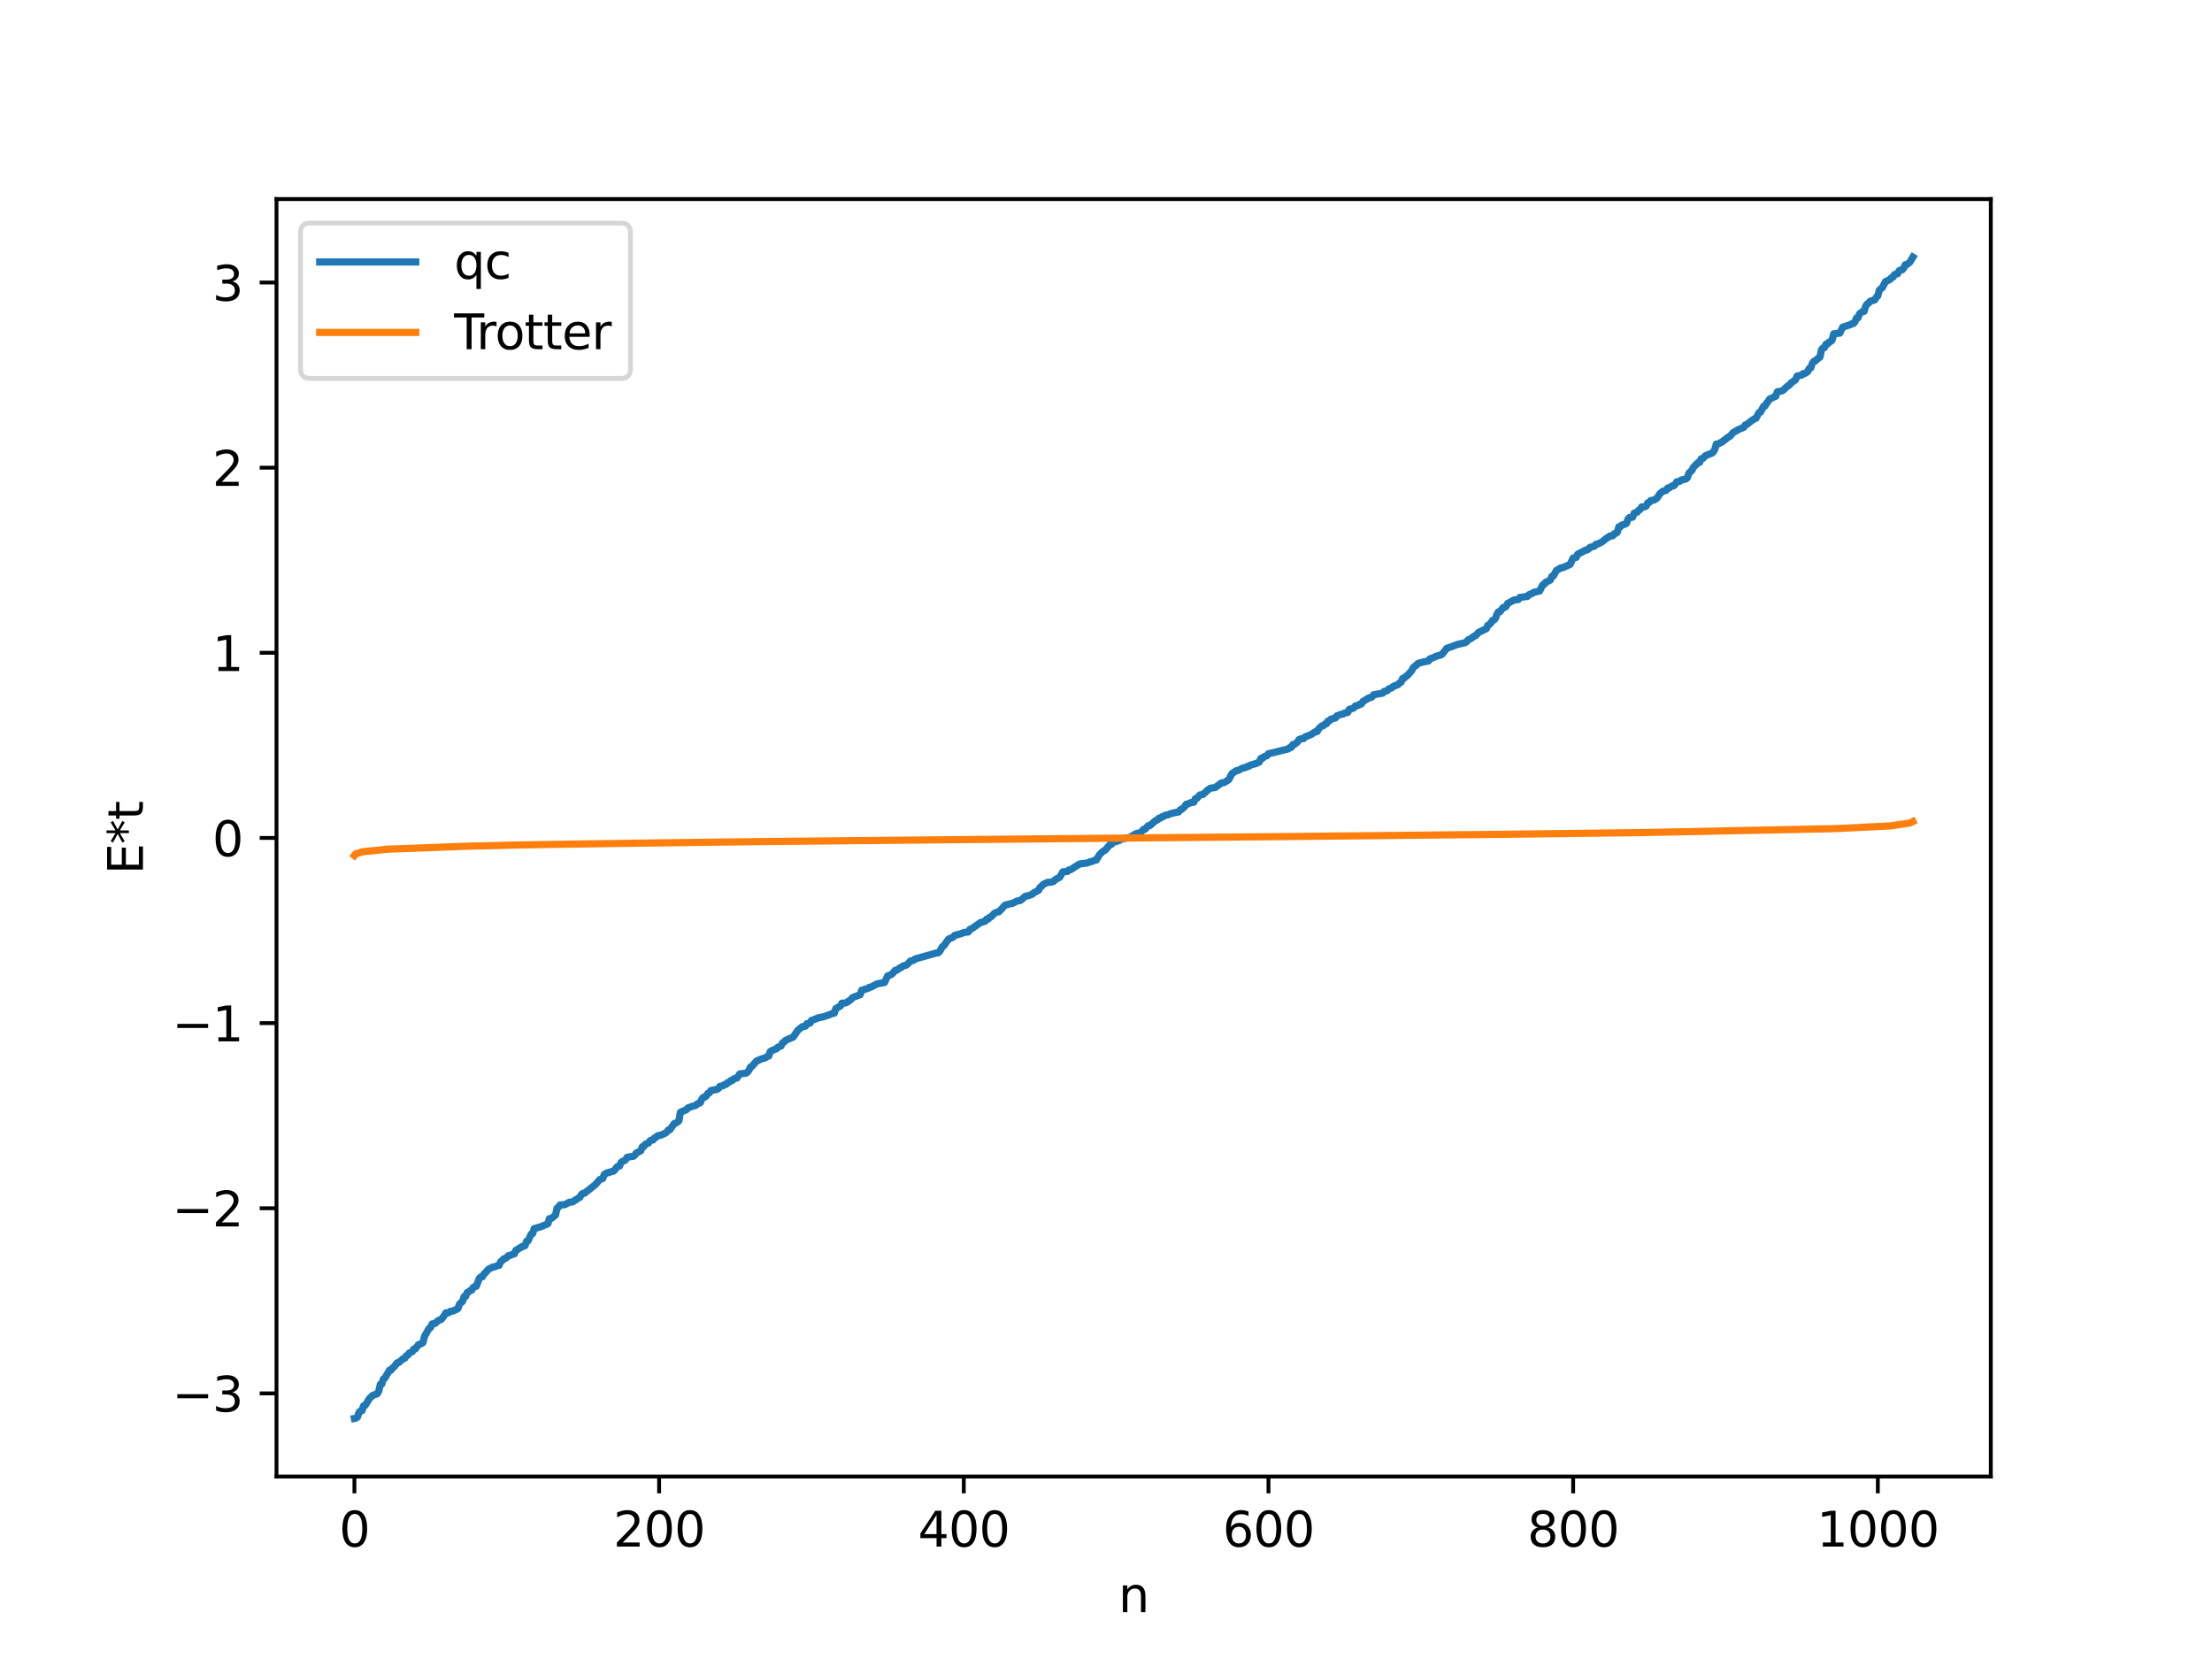 <?xml version="1.0" encoding="utf-8" standalone="no"?>
<!DOCTYPE svg PUBLIC "-//W3C//DTD SVG 1.1//EN"
  "http://www.w3.org/Graphics/SVG/1.1/DTD/svg11.dtd">
<svg xmlns:xlink="http://www.w3.org/1999/xlink" width="460.8pt" height="345.6pt" viewBox="0 0 460.8 345.6" xmlns="http://www.w3.org/2000/svg" version="1.1">
 <defs>
  <style type="text/css">*{stroke-linejoin: round; stroke-linecap: butt}</style>
 </defs>
 <g id="figure_1">
  <g id="patch_1">
   <path d="M 0 345.6 
L 460.8 345.6 
L 460.8 0 
L 0 0 
z
" style="fill: #ffffff"/>
  </g>
  <g id="axes_1">
   <g id="patch_2">
    <path d="M 57.6 307.584 
L 414.72 307.584 
L 414.72 41.472 
L 57.6 41.472 
z
" style="fill: #ffffff"/>
   </g>
   <g id="matplotlib.axis_1">
    <g id="xtick_1">
     <g id="line2d_1">
      <defs>
       <path id="m629b785cc1" d="M 0 0 
L 0 3.5 
" style="stroke: #000000; stroke-width: 0.8"/>
      </defs>
      <g>
       <use xlink:href="#m629b785cc1" x="73.833" y="307.584" style="stroke: #000000; stroke-width: 0.8"/>
      </g>
     </g>
     <g id="text_1">
      <!-- 0 -->
      <g transform="translate(70.651 322.182) scale(0.1 -0.1)">
       <defs>
        <path id="DejaVuSans-30" d="M 2034 4250 
Q 1547 4250 1301 3770 
Q 1056 3291 1056 2328 
Q 1056 1369 1301 889 
Q 1547 409 2034 409 
Q 2525 409 2770 889 
Q 3016 1369 3016 2328 
Q 3016 3291 2770 3770 
Q 2525 4250 2034 4250 
z
M 2034 4750 
Q 2819 4750 3233 4129 
Q 3647 3509 3647 2328 
Q 3647 1150 3233 529 
Q 2819 -91 2034 -91 
Q 1250 -91 836 529 
Q 422 1150 422 2328 
Q 422 3509 836 4129 
Q 1250 4750 2034 4750 
z
" transform="scale(0.016)"/>
       </defs>
       <use xlink:href="#DejaVuSans-30"/>
      </g>
     </g>
    </g>
    <g id="xtick_2">
     <g id="line2d_2">
      <g>
       <use xlink:href="#m629b785cc1" x="137.304" y="307.584" style="stroke: #000000; stroke-width: 0.8"/>
      </g>
     </g>
     <g id="text_2">
      <!-- 200 -->
      <g transform="translate(127.76 322.182) scale(0.1 -0.1)">
       <defs>
        <path id="DejaVuSans-32" d="M 1228 531 
L 3431 531 
L 3431 0 
L 469 0 
L 469 531 
Q 828 903 1448 1529 
Q 2069 2156 2228 2338 
Q 2531 2678 2651 2914 
Q 2772 3150 2772 3378 
Q 2772 3750 2511 3984 
Q 2250 4219 1831 4219 
Q 1534 4219 1204 4116 
Q 875 4013 500 3803 
L 500 4441 
Q 881 4594 1212 4672 
Q 1544 4750 1819 4750 
Q 2544 4750 2975 4387 
Q 3406 4025 3406 3419 
Q 3406 3131 3298 2873 
Q 3191 2616 2906 2266 
Q 2828 2175 2409 1742 
Q 1991 1309 1228 531 
z
" transform="scale(0.016)"/>
       </defs>
       <use xlink:href="#DejaVuSans-32"/>
       <use xlink:href="#DejaVuSans-30" x="63.623"/>
       <use xlink:href="#DejaVuSans-30" x="127.246"/>
      </g>
     </g>
    </g>
    <g id="xtick_3">
     <g id="line2d_3">
      <g>
       <use xlink:href="#m629b785cc1" x="200.775" y="307.584" style="stroke: #000000; stroke-width: 0.8"/>
      </g>
     </g>
     <g id="text_3">
      <!-- 400 -->
      <g transform="translate(191.231 322.182) scale(0.1 -0.1)">
       <defs>
        <path id="DejaVuSans-34" d="M 2419 4116 
L 825 1625 
L 2419 1625 
L 2419 4116 
z
M 2253 4666 
L 3047 4666 
L 3047 1625 
L 3713 1625 
L 3713 1100 
L 3047 1100 
L 3047 0 
L 2419 0 
L 2419 1100 
L 313 1100 
L 313 1709 
L 2253 4666 
z
" transform="scale(0.016)"/>
       </defs>
       <use xlink:href="#DejaVuSans-34"/>
       <use xlink:href="#DejaVuSans-30" x="63.623"/>
       <use xlink:href="#DejaVuSans-30" x="127.246"/>
      </g>
     </g>
    </g>
    <g id="xtick_4">
     <g id="line2d_4">
      <g>
       <use xlink:href="#m629b785cc1" x="264.246" y="307.584" style="stroke: #000000; stroke-width: 0.8"/>
      </g>
     </g>
     <g id="text_4">
      <!-- 600 -->
      <g transform="translate(254.702 322.182) scale(0.1 -0.1)">
       <defs>
        <path id="DejaVuSans-36" d="M 2113 2584 
Q 1688 2584 1439 2293 
Q 1191 2003 1191 1497 
Q 1191 994 1439 701 
Q 1688 409 2113 409 
Q 2538 409 2786 701 
Q 3034 994 3034 1497 
Q 3034 2003 2786 2293 
Q 2538 2584 2113 2584 
z
M 3366 4563 
L 3366 3988 
Q 3128 4100 2886 4159 
Q 2644 4219 2406 4219 
Q 1781 4219 1451 3797 
Q 1122 3375 1075 2522 
Q 1259 2794 1537 2939 
Q 1816 3084 2150 3084 
Q 2853 3084 3261 2657 
Q 3669 2231 3669 1497 
Q 3669 778 3244 343 
Q 2819 -91 2113 -91 
Q 1303 -91 875 529 
Q 447 1150 447 2328 
Q 447 3434 972 4092 
Q 1497 4750 2381 4750 
Q 2619 4750 2861 4703 
Q 3103 4656 3366 4563 
z
" transform="scale(0.016)"/>
       </defs>
       <use xlink:href="#DejaVuSans-36"/>
       <use xlink:href="#DejaVuSans-30" x="63.623"/>
       <use xlink:href="#DejaVuSans-30" x="127.246"/>
      </g>
     </g>
    </g>
    <g id="xtick_5">
     <g id="line2d_5">
      <g>
       <use xlink:href="#m629b785cc1" x="327.717" y="307.584" style="stroke: #000000; stroke-width: 0.8"/>
      </g>
     </g>
     <g id="text_5">
      <!-- 800 -->
      <g transform="translate(318.173 322.182) scale(0.1 -0.1)">
       <defs>
        <path id="DejaVuSans-38" d="M 2034 2216 
Q 1584 2216 1326 1975 
Q 1069 1734 1069 1313 
Q 1069 891 1326 650 
Q 1584 409 2034 409 
Q 2484 409 2743 651 
Q 3003 894 3003 1313 
Q 3003 1734 2745 1975 
Q 2488 2216 2034 2216 
z
M 1403 2484 
Q 997 2584 770 2862 
Q 544 3141 544 3541 
Q 544 4100 942 4425 
Q 1341 4750 2034 4750 
Q 2731 4750 3128 4425 
Q 3525 4100 3525 3541 
Q 3525 3141 3298 2862 
Q 3072 2584 2669 2484 
Q 3125 2378 3379 2068 
Q 3634 1759 3634 1313 
Q 3634 634 3220 271 
Q 2806 -91 2034 -91 
Q 1263 -91 848 271 
Q 434 634 434 1313 
Q 434 1759 690 2068 
Q 947 2378 1403 2484 
z
M 1172 3481 
Q 1172 3119 1398 2916 
Q 1625 2713 2034 2713 
Q 2441 2713 2670 2916 
Q 2900 3119 2900 3481 
Q 2900 3844 2670 4047 
Q 2441 4250 2034 4250 
Q 1625 4250 1398 4047 
Q 1172 3844 1172 3481 
z
" transform="scale(0.016)"/>
       </defs>
       <use xlink:href="#DejaVuSans-38"/>
       <use xlink:href="#DejaVuSans-30" x="63.623"/>
       <use xlink:href="#DejaVuSans-30" x="127.246"/>
      </g>
     </g>
    </g>
    <g id="xtick_6">
     <g id="line2d_6">
      <g>
       <use xlink:href="#m629b785cc1" x="391.188" y="307.584" style="stroke: #000000; stroke-width: 0.8"/>
      </g>
     </g>
     <g id="text_6">
      <!-- 1000 -->
      <g transform="translate(378.463 322.182) scale(0.1 -0.1)">
       <defs>
        <path id="DejaVuSans-31" d="M 794 531 
L 1825 531 
L 1825 4091 
L 703 3866 
L 703 4441 
L 1819 4666 
L 2450 4666 
L 2450 531 
L 3481 531 
L 3481 0 
L 794 0 
L 794 531 
z
" transform="scale(0.016)"/>
       </defs>
       <use xlink:href="#DejaVuSans-31"/>
       <use xlink:href="#DejaVuSans-30" x="63.623"/>
       <use xlink:href="#DejaVuSans-30" x="127.246"/>
       <use xlink:href="#DejaVuSans-30" x="190.869"/>
      </g>
     </g>
    </g>
    <g id="text_7">
     <!-- n -->
     <g transform="translate(232.991 335.861) scale(0.1 -0.1)">
      <defs>
       <path id="DejaVuSans-6e" d="M 3513 2113 
L 3513 0 
L 2938 0 
L 2938 2094 
Q 2938 2591 2744 2837 
Q 2550 3084 2163 3084 
Q 1697 3084 1428 2787 
Q 1159 2491 1159 1978 
L 1159 0 
L 581 0 
L 581 3500 
L 1159 3500 
L 1159 2956 
Q 1366 3272 1645 3428 
Q 1925 3584 2291 3584 
Q 2894 3584 3203 3211 
Q 3513 2838 3513 2113 
z
" transform="scale(0.016)"/>
      </defs>
      <use xlink:href="#DejaVuSans-6e"/>
     </g>
    </g>
   </g>
   <g id="matplotlib.axis_2">
    <g id="ytick_1">
     <g id="line2d_7">
      <defs>
       <path id="m23236fec17" d="M 0 0 
L -3.5 0 
" style="stroke: #000000; stroke-width: 0.8"/>
      </defs>
      <g>
       <use xlink:href="#m23236fec17" x="57.6" y="290.267" style="stroke: #000000; stroke-width: 0.8"/>
      </g>
     </g>
     <g id="text_8">
      <!-- −3 -->
      <g transform="translate(35.858 294.067) scale(0.1 -0.1)">
       <defs>
        <path id="DejaVuSans-2212" d="M 678 2272 
L 4684 2272 
L 4684 1741 
L 678 1741 
L 678 2272 
z
" transform="scale(0.016)"/>
        <path id="DejaVuSans-33" d="M 2597 2516 
Q 3050 2419 3304 2112 
Q 3559 1806 3559 1356 
Q 3559 666 3084 287 
Q 2609 -91 1734 -91 
Q 1441 -91 1130 -33 
Q 819 25 488 141 
L 488 750 
Q 750 597 1062 519 
Q 1375 441 1716 441 
Q 2309 441 2620 675 
Q 2931 909 2931 1356 
Q 2931 1769 2642 2001 
Q 2353 2234 1838 2234 
L 1294 2234 
L 1294 2753 
L 1863 2753 
Q 2328 2753 2575 2939 
Q 2822 3125 2822 3475 
Q 2822 3834 2567 4026 
Q 2313 4219 1838 4219 
Q 1578 4219 1281 4162 
Q 984 4106 628 3988 
L 628 4550 
Q 988 4650 1302 4700 
Q 1616 4750 1894 4750 
Q 2613 4750 3031 4423 
Q 3450 4097 3450 3541 
Q 3450 3153 3228 2886 
Q 3006 2619 2597 2516 
z
" transform="scale(0.016)"/>
       </defs>
       <use xlink:href="#DejaVuSans-2212"/>
       <use xlink:href="#DejaVuSans-33" x="83.789"/>
      </g>
     </g>
    </g>
    <g id="ytick_2">
     <g id="line2d_8">
      <g>
       <use xlink:href="#m23236fec17" x="57.6" y="251.698" style="stroke: #000000; stroke-width: 0.8"/>
      </g>
     </g>
     <g id="text_9">
      <!-- −2 -->
      <g transform="translate(35.858 255.497) scale(0.1 -0.1)">
       <use xlink:href="#DejaVuSans-2212"/>
       <use xlink:href="#DejaVuSans-32" x="83.789"/>
      </g>
     </g>
    </g>
    <g id="ytick_3">
     <g id="line2d_9">
      <g>
       <use xlink:href="#m23236fec17" x="57.6" y="213.128" style="stroke: #000000; stroke-width: 0.8"/>
      </g>
     </g>
     <g id="text_10">
      <!-- −1 -->
      <g transform="translate(35.858 216.928) scale(0.1 -0.1)">
       <use xlink:href="#DejaVuSans-2212"/>
       <use xlink:href="#DejaVuSans-31" x="83.789"/>
      </g>
     </g>
    </g>
    <g id="ytick_4">
     <g id="line2d_10">
      <g>
       <use xlink:href="#m23236fec17" x="57.6" y="174.559" style="stroke: #000000; stroke-width: 0.8"/>
      </g>
     </g>
     <g id="text_11">
      <!-- 0 -->
      <g transform="translate(44.237 178.358) scale(0.1 -0.1)">
       <use xlink:href="#DejaVuSans-30"/>
      </g>
     </g>
    </g>
    <g id="ytick_5">
     <g id="line2d_11">
      <g>
       <use xlink:href="#m23236fec17" x="57.6" y="135.989" style="stroke: #000000; stroke-width: 0.8"/>
      </g>
     </g>
     <g id="text_12">
      <!-- 1 -->
      <g transform="translate(44.237 139.789) scale(0.1 -0.1)">
       <use xlink:href="#DejaVuSans-31"/>
      </g>
     </g>
    </g>
    <g id="ytick_6">
     <g id="line2d_12">
      <g>
       <use xlink:href="#m23236fec17" x="57.6" y="97.42" style="stroke: #000000; stroke-width: 0.8"/>
      </g>
     </g>
     <g id="text_13">
      <!-- 2 -->
      <g transform="translate(44.237 101.219) scale(0.1 -0.1)">
       <use xlink:href="#DejaVuSans-32"/>
      </g>
     </g>
    </g>
    <g id="ytick_7">
     <g id="line2d_13">
      <g>
       <use xlink:href="#m23236fec17" x="57.6" y="58.85" style="stroke: #000000; stroke-width: 0.8"/>
      </g>
     </g>
     <g id="text_14">
      <!-- 3 -->
      <g transform="translate(44.237 62.65) scale(0.1 -0.1)">
       <use xlink:href="#DejaVuSans-33"/>
      </g>
     </g>
    </g>
    <g id="text_15">
     <!-- E*t -->
     <g transform="translate(29.778 182.148) rotate(-90) scale(0.1 -0.1)">
      <defs>
       <path id="DejaVuSans-45" d="M 628 4666 
L 3578 4666 
L 3578 4134 
L 1259 4134 
L 1259 2753 
L 3481 2753 
L 3481 2222 
L 1259 2222 
L 1259 531 
L 3634 531 
L 3634 0 
L 628 0 
L 628 4666 
z
" transform="scale(0.016)"/>
       <path id="DejaVuSans-2a" d="M 3009 3897 
L 1888 3291 
L 3009 2681 
L 2828 2375 
L 1778 3009 
L 1778 1831 
L 1422 1831 
L 1422 3009 
L 372 2375 
L 191 2681 
L 1313 3291 
L 191 3897 
L 372 4206 
L 1422 3572 
L 1422 4750 
L 1778 4750 
L 1778 3572 
L 2828 4206 
L 3009 3897 
z
" transform="scale(0.016)"/>
       <path id="DejaVuSans-74" d="M 1172 4494 
L 1172 3500 
L 2356 3500 
L 2356 3053 
L 1172 3053 
L 1172 1153 
Q 1172 725 1289 603 
Q 1406 481 1766 481 
L 2356 481 
L 2356 0 
L 1766 0 
Q 1100 0 847 248 
Q 594 497 594 1153 
L 594 3053 
L 172 3053 
L 172 3500 
L 594 3500 
L 594 4494 
L 1172 4494 
z
" transform="scale(0.016)"/>
      </defs>
      <use xlink:href="#DejaVuSans-45"/>
      <use xlink:href="#DejaVuSans-2a" x="63.184"/>
      <use xlink:href="#DejaVuSans-74" x="113.184"/>
     </g>
    </g>
   </g>
   <g id="line2d_14">
    <path d="M 73.833 295.488 
L 74.15 295.425 
L 74.467 295.21 
L 74.785 294.211 
L 75.102 293.934 
L 75.42 293.87 
L 75.737 292.869 
L 76.054 292.785 
L 77.006 291.284 
L 77.641 290.686 
L 78.593 290.337 
L 78.91 289.779 
L 79.228 288.386 
L 79.545 288.312 
L 79.862 287.281 
L 80.18 287.075 
L 81.132 285.438 
L 81.449 285.424 
L 81.767 284.96 
L 82.084 284.755 
L 82.719 283.909 
L 83.036 283.858 
L 83.988 283.033 
L 84.305 282.965 
L 84.623 282.446 
L 84.94 282.306 
L 85.258 281.862 
L 85.892 281.572 
L 86.21 281.02 
L 86.527 281.003 
L 87.162 280.13 
L 87.796 279.897 
L 88.114 279.678 
L 88.431 278.398 
L 89.383 276.733 
L 89.7 276.551 
L 90.018 275.805 
L 90.653 275.682 
L 91.287 275.102 
L 91.922 274.857 
L 92.557 274.051 
L 92.874 273.499 
L 93.509 273.454 
L 93.826 273.168 
L 94.461 273.095 
L 94.778 272.882 
L 95.096 272.807 
L 95.413 272.558 
L 95.73 271.655 
L 96.365 271.093 
L 96.682 270.094 
L 97 270.073 
L 97.317 269.262 
L 97.634 269.124 
L 97.952 268.84 
L 98.269 268.747 
L 98.586 268.198 
L 98.904 268.016 
L 99.221 267.963 
L 99.856 266.286 
L 100.173 266.014 
L 100.491 265.983 
L 100.808 265.43 
L 101.125 265.137 
L 101.76 264.394 
L 102.712 263.93 
L 103.029 263.92 
L 103.664 263.645 
L 103.981 263.596 
L 104.299 262.826 
L 104.616 262.604 
L 104.934 262.233 
L 105.251 262.171 
L 105.568 261.955 
L 105.886 261.582 
L 106.203 261.543 
L 106.838 261.271 
L 107.155 261.213 
L 107.472 260.445 
L 107.79 260.337 
L 108.107 260.049 
L 108.424 259.948 
L 108.742 259.661 
L 109.059 259.63 
L 109.377 259.487 
L 109.694 258.572 
L 110.011 258.48 
L 110.646 257.104 
L 110.963 256.975 
L 111.281 255.933 
L 111.598 255.893 
L 111.915 255.729 
L 112.233 255.701 
L 112.867 255.473 
L 114.137 254.93 
L 114.454 253.861 
L 114.772 253.846 
L 115.089 253.652 
L 115.724 253.105 
L 116.041 251.685 
L 116.358 251.456 
L 116.676 251.005 
L 117.628 250.963 
L 118.58 250.466 
L 119.215 250.4 
L 120.801 249.402 
L 121.119 248.823 
L 121.436 248.607 
L 121.753 248.579 
L 123.975 246.823 
L 124.927 245.739 
L 125.562 245.508 
L 125.879 244.662 
L 126.514 244.304 
L 126.831 244.277 
L 127.148 244.129 
L 127.783 243.974 
L 128.1 243.682 
L 128.418 243.198 
L 128.735 242.977 
L 129.053 242.922 
L 129.37 242.176 
L 129.687 241.919 
L 130.005 241.845 
L 130.322 241.594 
L 130.639 241.093 
L 131.591 240.914 
L 131.909 240.889 
L 132.226 240.666 
L 132.543 240.199 
L 133.496 239.718 
L 133.813 238.891 
L 134.13 238.848 
L 134.448 238.36 
L 135.082 238.121 
L 135.4 237.659 
L 135.717 237.488 
L 136.034 237.484 
L 136.352 237.048 
L 136.669 236.916 
L 136.986 236.608 
L 137.621 236.489 
L 138.573 236.072 
L 138.891 235.843 
L 139.208 235.416 
L 139.525 235.352 
L 140.477 234.045 
L 140.795 233.957 
L 141.429 233.497 
L 141.747 231.702 
L 143.016 231.151 
L 143.334 230.783 
L 144.286 230.446 
L 144.92 230.284 
L 145.238 229.964 
L 145.872 229.727 
L 146.19 228.986 
L 146.507 228.598 
L 146.824 228.558 
L 147.142 228.278 
L 147.459 227.759 
L 147.777 227.661 
L 148.094 227.18 
L 149.363 226.948 
L 149.681 226.727 
L 149.998 226.299 
L 150.633 226.172 
L 150.95 225.912 
L 151.267 225.892 
L 151.585 225.535 
L 151.902 225.437 
L 152.22 225.102 
L 152.537 225.087 
L 152.854 224.73 
L 153.489 224.594 
L 154.124 223.703 
L 155.393 223.569 
L 155.71 223.354 
L 156.028 222.937 
L 156.345 222.276 
L 156.662 222.128 
L 157.615 221.018 
L 157.932 220.942 
L 158.249 220.726 
L 159.519 220.326 
L 159.836 220.061 
L 160.153 219.987 
L 160.471 219.035 
L 161.423 218.587 
L 161.74 218.499 
L 162.058 218.147 
L 162.692 217.913 
L 163.01 217.269 
L 163.327 217.082 
L 163.644 216.734 
L 164.596 216.315 
L 165.231 216.055 
L 166.183 214.653 
L 167.135 213.872 
L 167.77 213.784 
L 168.087 213.256 
L 168.722 213.146 
L 169.039 212.572 
L 169.674 212.367 
L 170.626 211.961 
L 170.943 211.958 
L 171.578 211.797 
L 172.848 211.37 
L 173.482 211.084 
L 173.8 211.056 
L 174.117 210.108 
L 175.069 209.575 
L 175.386 208.98 
L 176.021 208.95 
L 176.339 208.863 
L 177.291 208.211 
L 177.608 207.818 
L 178.243 207.561 
L 179.195 207.221 
L 179.512 206.271 
L 179.829 206.238 
L 180.147 206.074 
L 180.781 205.919 
L 181.099 205.667 
L 181.416 205.65 
L 182.686 204.962 
L 184.272 204.661 
L 184.907 203.308 
L 185.542 203.077 
L 185.859 202.875 
L 186.494 202.135 
L 186.811 202.114 
L 187.446 201.633 
L 187.763 201.553 
L 188.081 201.248 
L 188.715 201.078 
L 189.033 200.876 
L 189.667 200.193 
L 190.302 200.058 
L 190.62 199.772 
L 195.062 198.524 
L 195.38 198.507 
L 195.697 198.285 
L 196.332 197.188 
L 196.649 196.991 
L 197.601 195.632 
L 198.553 195.231 
L 198.871 194.843 
L 200.14 194.53 
L 200.775 194.253 
L 201.727 194.141 
L 202.044 193.601 
L 202.362 193.518 
L 204.266 192.178 
L 205.218 191.909 
L 205.535 191.469 
L 205.853 191.467 
L 206.17 191.082 
L 206.487 190.965 
L 207.122 190.284 
L 207.757 189.97 
L 208.074 189.95 
L 208.709 189.291 
L 209.343 188.573 
L 210.613 188.229 
L 210.93 188.201 
L 211.882 187.691 
L 212.517 187.601 
L 213.152 187.109 
L 213.469 186.793 
L 213.786 186.643 
L 214.104 186.621 
L 214.739 186.408 
L 215.056 186.274 
L 215.373 185.968 
L 216.325 185.485 
L 216.643 184.875 
L 216.96 184.644 
L 217.277 184.272 
L 218.229 183.806 
L 218.864 183.783 
L 219.499 183.607 
L 219.816 183.255 
L 220.768 182.732 
L 221.403 181.626 
L 222.355 181.541 
L 222.672 181.21 
L 222.99 181.191 
L 224.894 179.985 
L 226.481 179.781 
L 227.115 179.513 
L 227.433 179.474 
L 228.067 179.191 
L 228.385 179.159 
L 229.02 178.09 
L 229.654 177.433 
L 230.289 177.047 
L 231.241 175.91 
L 231.558 175.869 
L 231.876 175.375 
L 232.51 175.331 
L 232.828 175.122 
L 233.145 175.106 
L 233.462 174.85 
L 234.732 174.564 
L 235.367 174.441 
L 236.636 173.664 
L 237.588 173.466 
L 238.223 172.766 
L 238.54 172.749 
L 239.175 172.025 
L 239.492 172.008 
L 240.762 170.921 
L 241.079 170.82 
L 241.396 170.464 
L 241.714 170.453 
L 242.031 170.159 
L 242.348 170.113 
L 242.666 169.857 
L 243.3 169.742 
L 243.935 169.479 
L 244.887 169.256 
L 245.522 169.155 
L 245.839 168.712 
L 246.157 168.611 
L 246.791 168.041 
L 247.109 167.531 
L 247.426 167.489 
L 248.061 167.198 
L 248.696 167.112 
L 249.013 166.382 
L 249.33 166.304 
L 249.965 165.6 
L 250.6 165.515 
L 251.552 164.609 
L 252.186 164.186 
L 253.139 164.055 
L 253.773 163.605 
L 254.408 163.118 
L 255.043 163.02 
L 255.995 162.387 
L 256.629 161.156 
L 257.581 160.539 
L 257.899 160.522 
L 258.851 160.004 
L 259.486 159.882 
L 259.803 159.678 
L 260.12 159.642 
L 260.438 159.402 
L 261.707 159.035 
L 262.342 158.732 
L 262.659 157.992 
L 262.977 157.987 
L 263.294 157.654 
L 263.929 157.434 
L 264.246 156.998 
L 265.198 156.803 
L 268.372 156.012 
L 268.689 155.721 
L 269.006 155.702 
L 269.324 155.104 
L 269.641 155.081 
L 270.276 154.601 
L 270.593 154.086 
L 270.91 153.921 
L 271.545 153.865 
L 271.862 153.518 
L 273.132 153.013 
L 274.084 152.396 
L 274.401 152.388 
L 274.719 151.802 
L 275.353 151.237 
L 275.671 151.177 
L 275.988 150.835 
L 276.305 150.789 
L 276.623 150.228 
L 276.94 150.173 
L 277.258 149.805 
L 278.21 149.548 
L 278.527 149.103 
L 279.479 148.779 
L 279.796 148.742 
L 280.114 148.519 
L 280.748 148.417 
L 281.066 147.791 
L 282.018 147.484 
L 282.335 147.07 
L 282.97 146.943 
L 283.287 146.675 
L 283.605 146.648 
L 283.922 146.138 
L 285.191 145.366 
L 285.509 145.331 
L 285.826 145.164 
L 286.143 144.732 
L 288.048 144.394 
L 288.365 144.027 
L 289 143.871 
L 289.317 143.489 
L 289.952 143.281 
L 290.269 142.963 
L 291.221 142.639 
L 291.539 142.263 
L 291.856 142.131 
L 292.173 141.354 
L 292.491 141.3 
L 292.808 140.919 
L 293.125 140.793 
L 294.077 139.7 
L 294.395 139.113 
L 294.712 138.78 
L 295.029 138.621 
L 295.347 138.236 
L 295.981 138.029 
L 297.251 137.743 
L 297.568 137.704 
L 297.886 137.246 
L 298.52 137.034 
L 299.155 136.713 
L 300.107 136.452 
L 300.424 136.284 
L 301.377 135.075 
L 303.598 134.255 
L 305.185 133.893 
L 305.502 133.728 
L 305.82 133.309 
L 306.454 133 
L 307.089 132.512 
L 307.406 132.418 
L 308.041 131.725 
L 309.628 130.966 
L 309.945 130.269 
L 310.262 130.113 
L 310.58 129.767 
L 310.897 129.252 
L 311.215 129.16 
L 311.532 128.826 
L 311.849 127.925 
L 312.167 127.448 
L 312.484 127.436 
L 313.119 126.559 
L 313.436 126.539 
L 313.753 126.325 
L 314.071 125.702 
L 315.023 125.209 
L 315.34 125.004 
L 316.292 124.895 
L 316.61 124.461 
L 318.196 124.242 
L 318.514 123.886 
L 319.148 123.652 
L 319.466 123.411 
L 320.735 123.114 
L 321.37 121.855 
L 321.687 121.727 
L 322.005 121.297 
L 322.957 120.842 
L 323.274 120.071 
L 323.591 119.992 
L 324.226 118.844 
L 325.178 118.287 
L 325.496 118.273 
L 327.082 117.586 
L 327.717 116.237 
L 328.352 116.116 
L 328.669 115.452 
L 329.939 114.803 
L 330.256 114.616 
L 330.573 114.576 
L 330.891 114.412 
L 331.208 114.039 
L 332.16 113.767 
L 332.477 113.371 
L 332.795 113.349 
L 333.747 112.876 
L 334.699 112.098 
L 335.016 111.966 
L 335.334 111.663 
L 335.968 111.607 
L 336.286 111.179 
L 336.603 111.123 
L 336.92 110.855 
L 337.238 109.738 
L 337.555 109.735 
L 337.872 109.376 
L 338.507 109.197 
L 338.824 109.03 
L 339.142 108.138 
L 339.459 107.808 
L 340.094 107.747 
L 340.411 106.917 
L 341.046 106.704 
L 341.363 106.289 
L 341.681 106.134 
L 341.998 105.592 
L 342.633 105.579 
L 342.95 105.398 
L 343.267 104.744 
L 343.585 104.648 
L 343.902 104.265 
L 344.537 104.179 
L 345.172 103.782 
L 345.806 102.819 
L 346.441 102.316 
L 347.076 102.167 
L 347.393 101.668 
L 347.71 101.642 
L 348.345 101.213 
L 348.662 101.199 
L 348.98 100.886 
L 349.297 100.378 
L 349.932 100.254 
L 350.249 99.995 
L 351.201 99.784 
L 351.519 99.495 
L 351.836 98.546 
L 352.471 97.959 
L 352.788 97.321 
L 353.74 96.364 
L 354.058 96.335 
L 354.375 95.589 
L 354.692 95.528 
L 355.327 94.902 
L 356.596 94.403 
L 356.914 94.146 
L 357.231 93.596 
L 357.548 92.494 
L 357.866 92.489 
L 358.818 92.03 
L 359.135 91.716 
L 359.453 91.559 
L 359.77 91.227 
L 360.405 90.865 
L 361.039 90.12 
L 362.309 89.401 
L 363.261 89.021 
L 363.578 88.518 
L 363.896 88.421 
L 364.848 87.67 
L 365.482 87.247 
L 365.8 87.14 
L 366.434 85.946 
L 366.752 85.843 
L 367.386 84.645 
L 367.704 84.57 
L 368.021 83.974 
L 368.339 83.632 
L 368.656 83.117 
L 369.608 82.676 
L 369.925 82.546 
L 370.243 81.623 
L 371.195 81.443 
L 371.512 81.241 
L 372.464 80.363 
L 372.781 80.21 
L 373.099 79.757 
L 373.416 79.591 
L 374.051 79.088 
L 374.368 78.342 
L 375.32 78.136 
L 375.638 77.831 
L 375.955 77.825 
L 376.59 77.401 
L 376.907 76.738 
L 377.224 76.634 
L 377.542 75.671 
L 377.859 75.273 
L 378.177 75.207 
L 378.494 74.847 
L 379.129 74.401 
L 379.446 72.864 
L 379.763 72.489 
L 380.081 72.406 
L 380.398 71.686 
L 380.715 71.658 
L 381.033 71.255 
L 381.35 71.151 
L 381.667 70.85 
L 381.985 69.545 
L 383.254 69.401 
L 383.889 68.137 
L 385.476 67.627 
L 385.793 67.424 
L 386.11 67.393 
L 386.428 67.039 
L 386.745 66.247 
L 387.062 66.214 
L 387.38 65.369 
L 388.015 64.88 
L 388.332 64.861 
L 388.649 63.782 
L 388.967 63.327 
L 389.284 63.133 
L 389.601 62.754 
L 390.236 62.57 
L 390.553 62.467 
L 390.871 61.927 
L 391.188 61.612 
L 391.505 60.437 
L 392.14 59.893 
L 392.775 58.68 
L 393.727 58.212 
L 394.044 57.836 
L 394.362 57.711 
L 394.679 57.185 
L 395.314 57.015 
L 395.631 56.389 
L 395.948 56.23 
L 396.266 56.208 
L 396.583 55.85 
L 396.9 55.152 
L 397.218 55.114 
L 397.853 54.625 
L 398.487 53.568 
L 398.487 53.568 
" clip-path="url(#pf64456f8d6)" style="fill: none; stroke: #1f77b4; stroke-width: 1.5; stroke-linecap: square"/>
   </g>
   <g id="line2d_15">
    <path d="M 73.833 178.223 
L 74.15 177.837 
L 74.785 177.69 
L 75.42 177.452 
L 80.815 176.899 
L 97.317 176.278 
L 103.029 176.147 
L 105.886 176.07 
L 114.772 175.909 
L 122.388 175.798 
L 147.142 175.455 
L 159.201 175.309 
L 205.218 174.859 
L 226.163 174.668 
L 252.504 174.407 
L 268.054 174.272 
L 276.623 174.179 
L 288.048 174.071 
L 300.424 173.933 
L 313.753 173.793 
L 339.777 173.47 
L 342.95 173.425 
L 382.62 172.609 
L 393.727 172.056 
L 397.853 171.453 
L 398.487 171.141 
L 398.487 171.141 
" clip-path="url(#pf64456f8d6)" style="fill: none; stroke: #ff7f0e; stroke-width: 1.5; stroke-linecap: square"/>
   </g>
   <g id="patch_3">
    <path d="M 57.6 307.584 
L 57.6 41.472 
" style="fill: none; stroke: #000000; stroke-width: 0.8; stroke-linejoin: miter; stroke-linecap: square"/>
   </g>
   <g id="patch_4">
    <path d="M 414.72 307.584 
L 414.72 41.472 
" style="fill: none; stroke: #000000; stroke-width: 0.8; stroke-linejoin: miter; stroke-linecap: square"/>
   </g>
   <g id="patch_5">
    <path d="M 57.6 307.584 
L 414.72 307.584 
" style="fill: none; stroke: #000000; stroke-width: 0.8; stroke-linejoin: miter; stroke-linecap: square"/>
   </g>
   <g id="patch_6">
    <path d="M 57.6 41.472 
L 414.72 41.472 
" style="fill: none; stroke: #000000; stroke-width: 0.8; stroke-linejoin: miter; stroke-linecap: square"/>
   </g>
   <g id="legend_1">
    <g id="patch_7">
     <path d="M 64.6 78.828 
L 129.342 78.828 
Q 131.342 78.828 131.342 76.828 
L 131.342 48.472 
Q 131.342 46.472 129.342 46.472 
L 64.6 46.472 
Q 62.6 46.472 62.6 48.472 
L 62.6 76.828 
Q 62.6 78.828 64.6 78.828 
z
" style="fill: #ffffff; opacity: 0.8; stroke: #cccccc; stroke-linejoin: miter"/>
    </g>
    <g id="line2d_16">
     <path d="M 66.6 54.57 
L 76.6 54.57 
L 86.6 54.57 
" style="fill: none; stroke: #1f77b4; stroke-width: 1.5; stroke-linecap: square"/>
    </g>
    <g id="text_16">
     <!-- qc -->
     <g transform="translate(94.6 58.07) scale(0.1 -0.1)">
      <defs>
       <path id="DejaVuSans-71" d="M 947 1747 
Q 947 1113 1208 752 
Q 1469 391 1925 391 
Q 2381 391 2643 752 
Q 2906 1113 2906 1747 
Q 2906 2381 2643 2742 
Q 2381 3103 1925 3103 
Q 1469 3103 1208 2742 
Q 947 2381 947 1747 
z
M 2906 525 
Q 2725 213 2448 61 
Q 2172 -91 1784 -91 
Q 1150 -91 751 415 
Q 353 922 353 1747 
Q 353 2572 751 3078 
Q 1150 3584 1784 3584 
Q 2172 3584 2448 3432 
Q 2725 3281 2906 2969 
L 2906 3500 
L 3481 3500 
L 3481 -1331 
L 2906 -1331 
L 2906 525 
z
" transform="scale(0.016)"/>
       <path id="DejaVuSans-63" d="M 3122 3366 
L 3122 2828 
Q 2878 2963 2633 3030 
Q 2388 3097 2138 3097 
Q 1578 3097 1268 2742 
Q 959 2388 959 1747 
Q 959 1106 1268 751 
Q 1578 397 2138 397 
Q 2388 397 2633 464 
Q 2878 531 3122 666 
L 3122 134 
Q 2881 22 2623 -34 
Q 2366 -91 2075 -91 
Q 1284 -91 818 406 
Q 353 903 353 1747 
Q 353 2603 823 3093 
Q 1294 3584 2113 3584 
Q 2378 3584 2631 3529 
Q 2884 3475 3122 3366 
z
" transform="scale(0.016)"/>
      </defs>
      <use xlink:href="#DejaVuSans-71"/>
      <use xlink:href="#DejaVuSans-63" x="63.477"/>
     </g>
    </g>
    <g id="line2d_17">
     <path d="M 66.6 69.249 
L 76.6 69.249 
L 86.6 69.249 
" style="fill: none; stroke: #ff7f0e; stroke-width: 1.5; stroke-linecap: square"/>
    </g>
    <g id="text_17">
     <!-- Trotter -->
     <g transform="translate(94.6 72.749) scale(0.1 -0.1)">
      <defs>
       <path id="DejaVuSans-54" d="M -19 4666 
L 3928 4666 
L 3928 4134 
L 2272 4134 
L 2272 0 
L 1638 0 
L 1638 4134 
L -19 4134 
L -19 4666 
z
" transform="scale(0.016)"/>
       <path id="DejaVuSans-72" d="M 2631 2963 
Q 2534 3019 2420 3045 
Q 2306 3072 2169 3072 
Q 1681 3072 1420 2755 
Q 1159 2438 1159 1844 
L 1159 0 
L 581 0 
L 581 3500 
L 1159 3500 
L 1159 2956 
Q 1341 3275 1631 3429 
Q 1922 3584 2338 3584 
Q 2397 3584 2469 3576 
Q 2541 3569 2628 3553 
L 2631 2963 
z
" transform="scale(0.016)"/>
       <path id="DejaVuSans-6f" d="M 1959 3097 
Q 1497 3097 1228 2736 
Q 959 2375 959 1747 
Q 959 1119 1226 758 
Q 1494 397 1959 397 
Q 2419 397 2687 759 
Q 2956 1122 2956 1747 
Q 2956 2369 2687 2733 
Q 2419 3097 1959 3097 
z
M 1959 3584 
Q 2709 3584 3137 3096 
Q 3566 2609 3566 1747 
Q 3566 888 3137 398 
Q 2709 -91 1959 -91 
Q 1206 -91 779 398 
Q 353 888 353 1747 
Q 353 2609 779 3096 
Q 1206 3584 1959 3584 
z
" transform="scale(0.016)"/>
       <path id="DejaVuSans-65" d="M 3597 1894 
L 3597 1613 
L 953 1613 
Q 991 1019 1311 708 
Q 1631 397 2203 397 
Q 2534 397 2845 478 
Q 3156 559 3463 722 
L 3463 178 
Q 3153 47 2828 -22 
Q 2503 -91 2169 -91 
Q 1331 -91 842 396 
Q 353 884 353 1716 
Q 353 2575 817 3079 
Q 1281 3584 2069 3584 
Q 2775 3584 3186 3129 
Q 3597 2675 3597 1894 
z
M 3022 2063 
Q 3016 2534 2758 2815 
Q 2500 3097 2075 3097 
Q 1594 3097 1305 2825 
Q 1016 2553 972 2059 
L 3022 2063 
z
" transform="scale(0.016)"/>
      </defs>
      <use xlink:href="#DejaVuSans-54"/>
      <use xlink:href="#DejaVuSans-72" x="46.334"/>
      <use xlink:href="#DejaVuSans-6f" x="85.197"/>
      <use xlink:href="#DejaVuSans-74" x="146.379"/>
      <use xlink:href="#DejaVuSans-74" x="185.588"/>
      <use xlink:href="#DejaVuSans-65" x="224.797"/>
      <use xlink:href="#DejaVuSans-72" x="286.32"/>
     </g>
    </g>
   </g>
  </g>
 </g>
 <defs>
  <clipPath id="pf64456f8d6">
   <rect x="57.6" y="41.472" width="357.12" height="266.112"/>
  </clipPath>
 </defs>
</svg>
